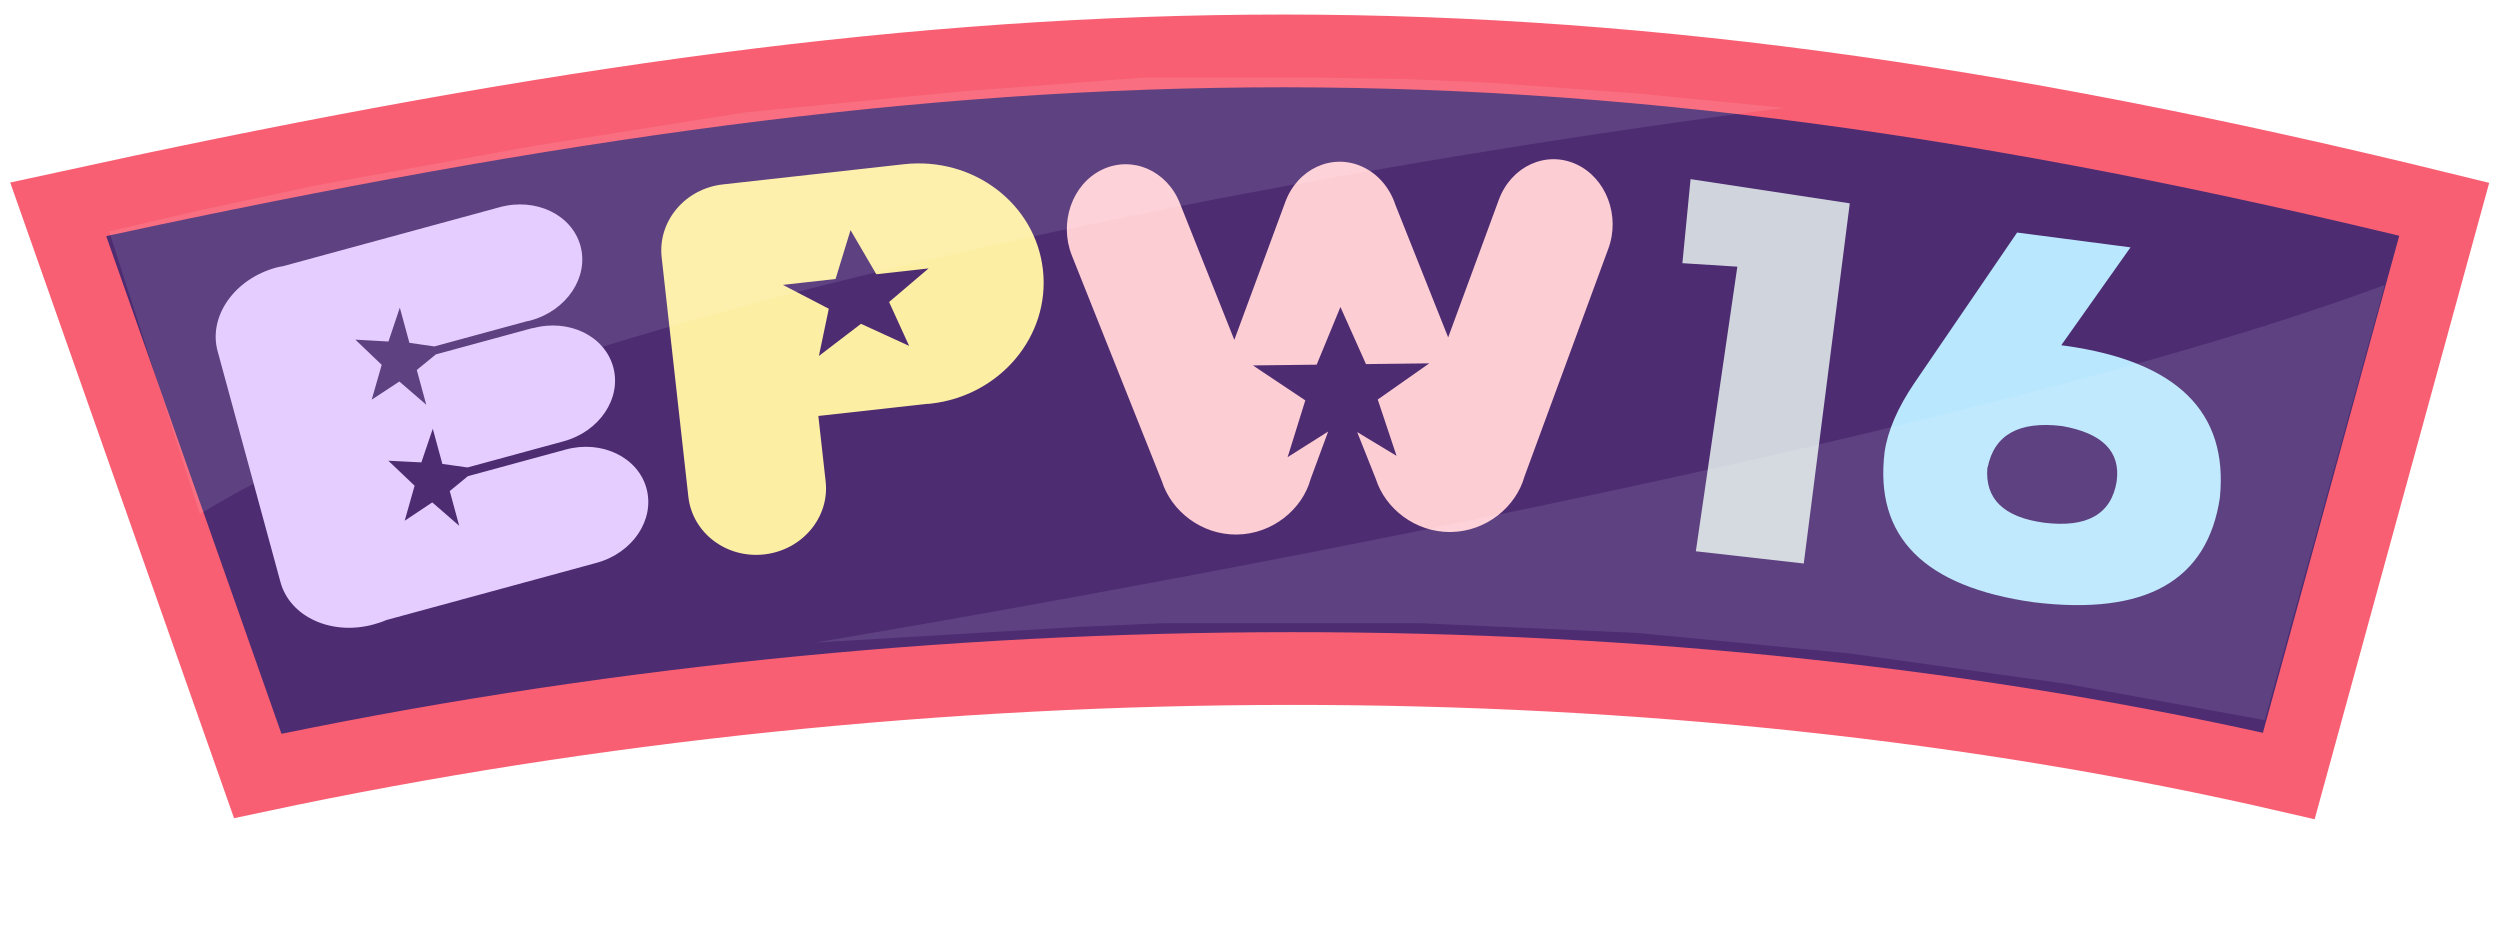 <svg width="1031" height="382" viewBox="0 0 1031 382" fill="none" xmlns="http://www.w3.org/2000/svg">
<g filter="url(#filter0_d_894_10940)">
<g filter="url(#filter1_i_894_10940)">
<path d="M106.288 316L24 82.301C398.447 0.397 632.896 -9.783 1008 82.301L943.897 316C687.12 256.675 382.702 257.199 106.288 316Z" fill="#4D2C72"/>
</g>
<path d="M106.288 316L24 82.301C398.447 0.397 632.896 -9.783 1008 82.301L943.897 316C687.12 256.675 382.702 257.199 106.288 316Z" stroke="#F85F73" stroke-width="30"/>
</g>
<path d="M372.727 67.729C401.439 64.527 427.069 84.036 430.111 111.317C433.154 138.598 412.451 163.275 383.739 166.477C383.202 166.536 382.666 166.596 382.03 166.577L337.486 171.544L340.498 198.557C342.154 213.405 330.799 226.896 315.146 228.642C299.493 230.387 285.535 219.719 283.879 204.871L272.867 106.123C271.211 91.275 282.476 77.793 298.129 76.048L372.727 67.729ZM366.657 124.551L382.951 110.69L361.395 113.094L350.763 94.9L344.589 115.059L322.854 117.483L341.791 127.324L337.714 146.796L355.072 133.541L374.924 142.647L366.657 124.551Z" fill="#FCEEA3"/>
<path d="M649.936 67.677C662.333 73.291 668.368 88.971 663.22 102.713L628.682 196.546C625.228 208.918 613.018 219.232 598.259 219.406C583.59 219.579 571.233 209.643 567.4 197.538L559.701 178.187L575.928 187.987L568.184 164.766L589.43 149.845L563.331 150.152L552.793 126.605L542.993 150.392L516.715 150.701L538.306 165.118L531.021 188.516L547.728 177.968L540.488 197.585C537.124 209.955 524.824 220.271 510.066 220.445C495.397 220.617 483.039 210.682 479.206 198.577L442.015 105.318C436.634 91.7 442.208 75.884 454.47 69.979C466.821 64.073 481.204 70.204 486.585 83.822L509.03 140.171L530.052 83.31C535.11 69.569 549.345 63.101 561.742 68.716C568.348 71.698 573.187 77.581 575.428 84.395L597.224 139.133L618.156 82.272C623.304 68.531 637.539 62.062 649.936 67.677Z" fill="#FDCDD4"/>
<path opacity="0.1" d="M82.444 212L45 95.409L82.444 86.716L130.235 76.489L220.396 60.125L307.602 46.318L397.271 37.625L472.159 32H540.643L576.5 32.5L612.5 34L674.5 38.5L736 44.5C736 44.5 261.894 101.959 82.444 212Z" fill="white"/>
<path d="M762.849 83.856L743.875 232.395L699.362 227.348L716.481 109.972L693.817 108.534L697.194 73.88L762.849 83.856Z" fill="#D0D5DD"/>
<path d="M819.6 192.778C818.499 205.709 826.287 213.304 842.964 215.563C860.735 217.753 870.72 212.06 872.92 198.482C874.583 186.205 867.048 178.608 850.316 175.691C832.607 173.582 822.404 179.282 819.706 192.792L819.6 192.778ZM850.058 142.377L851.868 142.622C897.825 149.063 919.028 169.93 915.477 205.222C910.389 239.583 884.809 253.969 838.736 248.379C793.488 242.033 772.976 221.405 777.199 186.493C778.461 177.703 782.57 168.178 789.524 157.918L831.854 95.9L878.615 102.016L850.058 142.377Z" fill="#B9E7FE"/>
<path opacity="0.1" d="M983.5 117.5L934 297L893 289.5L852 282L763 269.5L675.104 261.019L585.5 257L514.5 257L480 257L445.5 258.5L336 265C336 265 786.235 190.969 983.5 117.5Z" fill="white"/>
<path d="M233.33 185.385C248.179 181.343 263.11 188.565 266.609 201.417C270.131 214.356 260.897 228.063 246.047 232.105C245.526 232.247 245.092 232.365 244.571 232.507L159.294 255.721C157.628 256.454 155.828 257.037 154.005 257.534C136.723 262.238 119.574 254.407 115.674 240.078L89.766 144.902L89.742 144.815C85.842 130.486 96.655 115.044 113.937 110.34C114.892 110.08 115.784 109.93 116.676 109.78L206.121 85.432C220.971 81.39 235.878 88.525 239.4 101.464C242.899 114.317 233.689 128.11 218.839 132.152C218.318 132.294 217.797 132.436 217.339 132.467L179.129 142.868L168.837 141.38L164.889 126.877L160.202 140.839L146.562 140.074L157.411 150.46L153.299 164.824L164.693 157.338L175.787 166.911L171.886 152.582L179.743 146.152L219.69 135.279L219.714 135.365C234.563 131.323 249.384 138.482 252.906 151.421C256.405 164.273 247.257 177.956 232.408 181.999L192.809 192.778L182.429 191.313L178.482 176.81L173.77 190.685L160.154 190.007L170.979 200.306L166.891 214.757L178.262 207.184L189.379 216.844L185.479 202.515L192.949 196.377L233.33 185.385Z" fill="#E5CEFF"/>
<defs>
<filter id="filter0_d_894_10940" x="0.215" y="2" width="1030.33" height="339.857" filterUnits="userSpaceOnUse" color-interpolation-filters="sRGB">
<feFlood flood-opacity="0" result="BackgroundImageFix"/>
<feColorMatrix in="SourceAlpha" type="matrix" values="0 0 0 0 0 0 0 0 0 0 0 0 0 0 0 0 0 0 127 0" result="hardAlpha"/>
<feOffset dy="4"/>
<feGaussianBlur stdDeviation="2"/>
<feComposite in2="hardAlpha" operator="out"/>
<feColorMatrix type="matrix" values="0 0 0 0 0 0 0 0 0 0 0 0 0 0 0 0 0 0 0.25 0"/>
<feBlend mode="normal" in2="BackgroundImageFix" result="effect1_dropShadow_894_10940"/>
<feBlend mode="normal" in="SourceGraphic" in2="effect1_dropShadow_894_10940" result="shape"/>
</filter>
<filter id="filter1_i_894_10940" x="4.215" y="2" width="1026.33" height="335.857" filterUnits="userSpaceOnUse" color-interpolation-filters="sRGB">
<feFlood flood-opacity="0" result="BackgroundImageFix"/>
<feBlend mode="normal" in="SourceGraphic" in2="BackgroundImageFix" result="shape"/>
<feColorMatrix in="SourceAlpha" type="matrix" values="0 0 0 0 0 0 0 0 0 0 0 0 0 0 0 0 0 0 127 0" result="hardAlpha"/>
<feOffset dx="10" dy="4"/>
<feGaussianBlur stdDeviation="2"/>
<feComposite in2="hardAlpha" operator="arithmetic" k2="-1" k3="1"/>
<feColorMatrix type="matrix" values="0 0 0 0 1 0 0 0 0 1 0 0 0 0 1 0 0 0 1 0"/>
<feBlend mode="normal" in2="shape" result="effect1_innerShadow_894_10940"/>
</filter>
</defs>
</svg>
